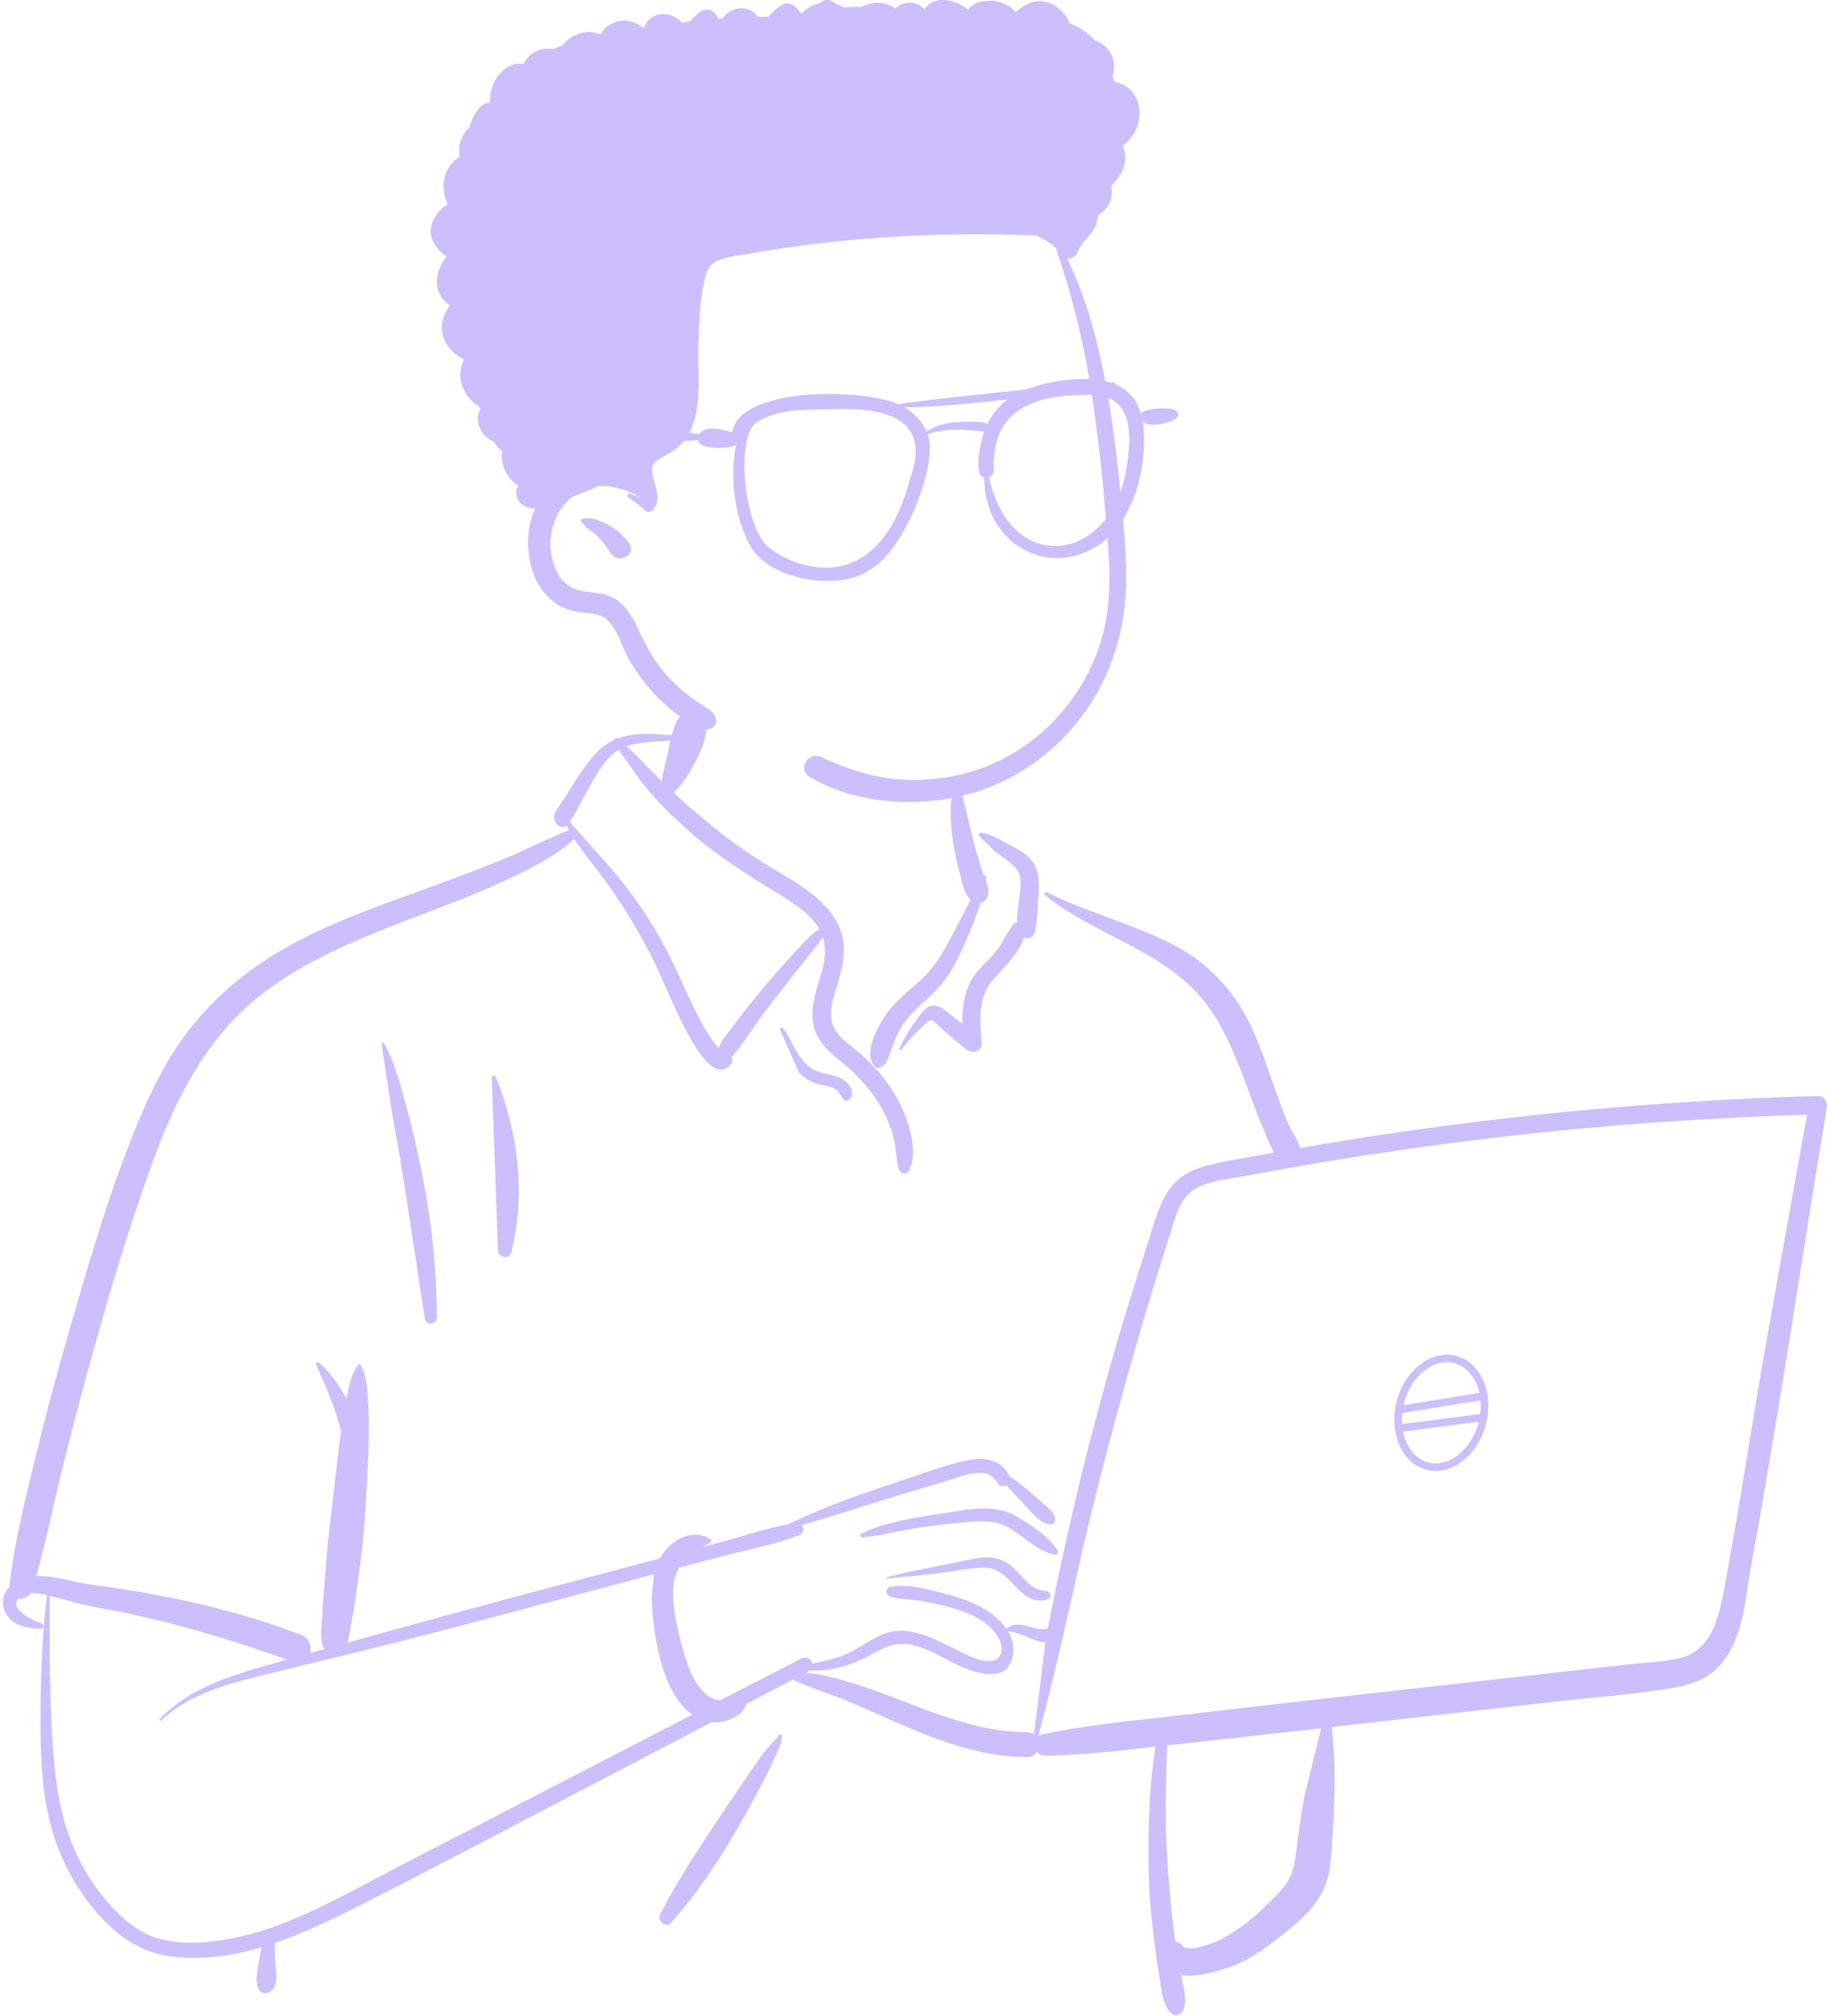 <svg width="242" height="267" viewBox="0 0 242 267" fill="none" xmlns="http://www.w3.org/2000/svg">
<path fill-rule="evenodd" clip-rule="evenodd" d="M108.627 0.422C109.231 -0.263 110.161 -0.028 110.725 0.513C111.093 0.622 111.449 0.783 111.785 0.996C112.546 0.899 113.342 0.899 114.088 0.926C114.269 0.824 114.463 0.734 114.674 0.657C116.181 0.105 117.516 0.385 118.617 1.123C119.147 0.622 119.816 0.307 120.671 0.354C121.434 0.397 121.978 0.756 122.445 1.229C122.909 0.559 123.661 0.08 124.597 0.014C125.906 -0.079 127.164 0.446 128.206 1.259C128.814 0.561 129.642 0.161 130.565 0.157C131.172 0.047 131.813 0.09 132.392 0.265C133.232 0.519 133.97 0.995 134.558 1.612C135.488 0.722 136.627 0.08 137.939 0.174C139.638 0.297 141.046 1.546 141.701 3.084C142.851 3.545 143.912 4.202 144.799 5.139C144.847 5.189 144.892 5.24 144.939 5.292C145.417 5.469 145.867 5.719 146.263 6.048C147.519 7.093 147.799 8.605 147.383 10.087C147.441 10.324 147.491 10.565 147.536 10.806C148.712 10.985 149.78 11.664 150.387 12.769C151.218 14.286 151.054 16.284 150.154 17.732C149.767 18.355 149.276 18.879 148.725 19.338C149.348 20.756 149.049 22.447 148.043 23.593C147.798 23.989 147.498 24.345 147.159 24.668C147.533 26.134 146.868 27.646 145.542 28.429L145.428 28.713C145.409 28.76 145.39 28.807 145.37 28.853C145.355 28.914 145.337 28.972 145.319 29.031C145.288 29.551 145.116 30.061 144.777 30.542C144.081 31.527 143.219 32.17 142.762 33.32L142.716 33.441C142.519 33.985 141.884 34.369 141.344 34.201C144.347 40.371 145.921 47.236 147.002 53.963C147.541 57.319 147.957 60.687 148.294 64.068L148.625 67.435C148.916 70.427 149.175 73.43 149.177 76.432C149.181 83.224 147.239 89.757 143.07 95.162C139.128 100.271 133.549 103.974 127.246 105.432C120.739 106.936 113.106 106.344 107.271 102.901C105.55 101.889 107.058 99.455 108.808 100.269C112.122 101.812 115.49 102.958 119.163 103.214C122.744 103.466 126.333 103.018 129.729 101.846C135.347 99.905 140.127 95.841 143.199 90.778C144.713 88.284 145.809 85.576 146.393 82.716C147.119 79.15 147.01 75.465 146.743 71.853L146.724 71.607C146.197 64.65 145.501 57.649 144.377 50.76C143.384 44.669 141.856 38.701 139.873 32.865C139.096 32.181 138.227 31.614 137.297 31.184C130.487 30.9 123.665 30.983 116.863 31.453C111.063 31.857 105.291 32.539 99.562 33.534L98.949 33.642C97.68 33.868 96.272 33.997 95.077 34.508C94.052 34.947 93.637 35.792 93.378 36.83C92.728 39.456 92.629 42.329 92.519 45.022C92.411 47.654 92.655 50.308 92.444 52.931C92.265 55.126 91.703 57.373 90.077 58.961C89.227 59.792 88.18 60.246 87.198 60.878C86.563 61.285 86.294 61.705 86.376 62.459C86.552 64.109 87.881 66.188 86.389 67.6C86.126 67.848 85.672 67.881 85.413 67.6C84.798 66.931 83.947 66.42 83.217 65.879C82.911 65.656 83.165 65.221 83.512 65.375C83.969 65.58 84.434 65.822 84.91 66.033C83.859 65.167 82.365 64.742 81.12 64.49C80.493 64.365 79.834 64.329 79.182 64.387C78.7 64.617 78.207 64.831 77.713 65.039C77.087 65.302 76.454 65.541 75.817 65.768C73.605 67.57 72.55 70.502 73.011 73.369C73.263 74.952 73.993 76.674 75.369 77.598C76.999 78.692 79.182 78.222 80.943 79.034C82.593 79.795 83.596 81.331 84.348 82.921L84.661 83.582C85.358 85.048 86.075 86.474 87.028 87.808C88.131 89.352 89.481 90.74 90.954 91.931C91.668 92.507 92.43 93.026 93.217 93.499L93.432 93.626C94.229 94.094 94.799 94.539 94.853 95.528C94.87 95.873 94.653 96.187 94.373 96.366C93.167 97.131 91.968 96.174 90.964 95.506C89.881 94.787 88.846 93.977 87.888 93.094C86.066 91.418 84.49 89.428 83.277 87.267C82.354 85.622 81.828 83.306 80.368 82.031C79.477 81.253 78.217 81.247 77.104 81.104C76.068 80.971 75.089 80.756 74.167 80.245C70.418 78.162 69.359 73.12 70.248 69.223C70.399 68.566 70.61 67.926 70.871 67.31C69.475 67.542 67.908 66.099 68.474 64.643C68.517 64.533 68.567 64.43 68.614 64.324C67.695 63.719 66.969 62.801 66.624 61.602C66.448 60.981 66.422 60.354 66.515 59.749C66.069 59.45 65.701 59.038 65.464 58.532C64.723 58.189 64.066 57.677 63.675 56.945C63.132 55.934 63.201 55.004 63.614 54.166C63.556 54.06 63.5 53.953 63.446 53.843C61.928 52.88 60.869 51.221 60.989 49.381C61.028 48.772 61.179 48.223 61.411 47.727C61.392 47.665 61.373 47.6 61.355 47.538C60.085 46.891 59.034 45.83 58.66 44.412C58.285 42.986 58.726 41.564 59.609 40.47C58.317 39.525 57.54 38.204 58.011 36.207C58.203 35.395 58.589 34.656 59.11 34.034C59.108 34.015 59.103 33.995 59.099 33.976L58.978 33.882C57.383 32.623 56.466 31.018 57.445 29.045C57.885 28.158 58.511 27.539 59.248 27.132L59.284 27.016C58.757 25.885 58.578 24.629 58.942 23.309C59.239 22.221 59.943 21.355 60.843 20.78C60.783 20.293 60.791 19.774 60.888 19.212C61.05 18.262 61.521 17.433 62.21 16.845C62.236 16.719 62.268 16.597 62.305 16.474C62.538 15.722 62.972 14.906 63.476 14.3C63.892 13.798 64.357 13.615 64.925 13.596C64.891 13.133 64.915 12.663 65.01 12.187C65.3 10.718 66.235 9.337 67.619 8.711C68.188 8.454 68.786 8.379 69.363 8.441C69.854 7.407 70.812 6.658 71.99 6.496C72.449 6.432 72.875 6.436 73.267 6.494C73.489 6.391 73.719 6.298 73.96 6.214C74.12 6.158 74.281 6.106 74.443 6.055C74.987 5.378 75.704 4.838 76.542 4.512C77.509 4.136 78.493 4.174 79.365 4.491L79.643 4.433C80.078 3.679 80.771 3.095 81.837 2.83C83.047 2.531 84.289 2.948 85.241 3.709C85.246 3.709 85.25 3.709 85.256 3.707C85.754 2.593 86.604 1.818 88.032 1.871C88.921 1.906 89.724 2.348 90.344 2.977C90.689 2.933 91.033 2.895 91.38 2.856C91.746 2.427 92.153 2.027 92.603 1.667C93.339 1.077 94.298 1.124 94.84 1.955C94.959 2.136 95.069 2.319 95.178 2.503L95.676 2.468C96.261 1.678 97.06 1.143 98.154 1.1C99.157 1.059 99.872 1.551 100.417 2.238C100.861 2.227 101.306 2.218 101.752 2.212C102.271 1.611 102.883 1.081 103.58 0.641C104.114 0.305 104.902 0.42 105.335 0.868C105.627 1.172 105.9 1.49 106.153 1.819C106.805 1.088 107.686 0.606 108.627 0.422ZM76.936 68.824C77.942 68.251 79.294 68.871 80.267 69.358C81.454 69.951 82.631 70.845 83.357 71.965C84.345 73.49 82.022 74.722 80.982 73.354C80.343 72.512 79.832 71.663 79.057 70.927C78.349 70.25 77.322 69.798 76.915 68.906C76.9 68.876 76.904 68.841 76.936 68.824Z" fill="#CBBFFD"/>
<path fill-rule="evenodd" clip-rule="evenodd" d="M149.337 61.161C147.706 74.682 133.851 76.542 131.027 63.237C131.418 63.053 131.694 62.704 131.617 62.042C131.525 59.129 132.347 56.025 134.932 54.334C137.602 52.59 140.775 52.34 143.919 52.298C149.911 51.996 149.918 57.013 149.337 61.161ZM128.654 55.85C126.77 55.821 124.391 55.951 122.736 57.143C122.239 55.907 120.999 54.606 119.764 53.925C124.29 53.937 128.933 53.368 133.479 52.901C132.409 53.674 131.424 54.818 130.799 56.127C130.178 55.817 129.303 55.871 128.654 55.85ZM120.553 63.357C115.813 81.464 102.58 73.979 101.098 71.714C98.436 67.972 97.707 58.722 99.872 56.186C103.006 53.861 107.543 54.317 111.314 54.161C118.247 54.071 123.225 56.014 120.553 63.357ZM155.316 54.161C153.894 54.013 152.378 54.016 151.076 54.676C150.624 52.961 149.312 51.552 147.857 50.956C147.677 50.742 147.7 50.624 147.106 50.672C143.424 49.672 139.353 50.361 135.873 51.581C130.342 52.196 124.537 52.718 118.964 53.511C113.665 51.298 97.855 51.374 97.027 57.198C95.787 57.046 93.657 56.13 92.654 57.477C85.006 56.388 77.187 58.392 69.561 59.395C67.646 59.801 66.756 63.649 68.94 63.538C70.159 63.172 68.839 61.16 70.489 60.962C77.845 59.959 85.031 58.623 92.481 58.291C92.256 59.586 97.447 59.531 97.504 58.777C97.515 58.783 97.527 58.786 97.538 58.791C96.383 63.605 97.724 70.454 100.12 73.357C103.47 77.152 111.651 78.048 115.199 75.455C119.799 73.025 124.341 61.326 122.877 57.518C125.328 56.669 127.779 56.839 130.356 57.17C129.813 58.846 128.907 62.959 130.376 63.275C130.324 71.395 137.84 76.261 144.556 72.752C150.371 69.829 152.198 61.02 151.336 55.726C152.107 57.123 158.221 55.416 155.316 54.161Z" fill="#CBBFFD"/>
<path fill-rule="evenodd" clip-rule="evenodd" d="M89.425 95.921C90.448 93.348 93.908 94.349 93.523 97.052C93.292 98.671 92.405 100.381 91.609 101.8C90.961 102.955 90.221 104.083 89.218 104.949C91.003 106.615 92.856 108.22 94.756 109.744C96.829 111.407 99.009 112.94 101.262 114.349C103.238 115.584 105.303 116.679 107.166 118.089C108.897 119.399 110.475 120.975 111.278 123.033C112.133 125.224 111.761 127.487 111.131 129.677L111.059 129.925C110.416 132.094 109.302 134.709 110.846 136.753C111.633 137.794 112.775 138.531 113.762 139.362C114.639 140.102 115.463 140.906 116.218 141.769C117.864 143.652 119.203 145.771 120.048 148.131L120.124 148.346C120.848 150.435 121.377 152.995 120.398 155.047C120.118 155.635 119.212 155.444 119.055 154.871C118.699 153.574 118.718 152.215 118.42 150.9C118.11 149.531 117.593 148.233 116.919 147.004C115.615 144.627 113.848 142.596 111.761 140.879L111.136 140.371C109.508 139.034 108.012 137.616 107.681 135.404C107.327 133.037 108.275 130.782 108.885 128.542C109.31 126.98 109.448 125.484 108.989 124.073C108.429 124.988 107.663 125.858 107.058 126.633C105.853 128.178 104.636 129.713 103.423 131.251C102.178 132.828 100.965 134.43 99.809 136.074C99.292 136.809 98.781 137.549 98.271 138.289C97.888 138.846 97.353 139.402 96.935 139.969C97.037 140.273 97.029 140.623 96.845 140.871C94.63 143.866 91.478 137.617 90.656 136.039C88.981 132.824 87.736 129.408 86.056 126.194C84.316 122.862 82.334 119.618 80.125 116.576C78.789 114.736 77.291 113.008 76.069 111.11C73.189 113.722 69.4 115.473 65.92 117.061C62.096 118.805 58.123 120.23 54.203 121.743L53.045 122.193C46.289 124.831 39.369 127.728 33.754 132.413C27.156 137.918 23.253 145.591 20.347 153.536C17.001 162.683 14.234 172.077 11.654 181.465C10.334 186.268 9.081 191.093 7.903 195.934C6.866 200.199 6.006 204.505 4.804 208.726C7.241 208.64 10.019 209.583 12.099 209.856C21.579 211.097 30.931 213.076 39.881 216.502C40.987 216.925 41.306 218.03 41.066 218.925C41.703 218.745 42.34 218.563 42.978 218.383C42.279 217.313 42.613 215.399 42.668 214.212L42.671 214.13C42.727 212.549 42.899 210.966 43.01 209.388C43.222 206.379 43.498 203.392 43.864 200.4L43.958 199.652C44.373 196.397 44.68 193.123 45.133 189.874L45.187 189.502C44.97 188.671 44.717 187.849 44.451 187.032C43.743 184.854 42.744 182.804 41.869 180.695C41.766 180.446 42.119 180.304 42.285 180.453C43.767 181.787 44.945 183.479 45.891 185.25C45.907 185.166 45.922 185.083 45.939 184.999L46.047 184.467C46.313 183.171 46.637 181.807 47.432 180.756C47.516 180.644 47.684 180.621 47.764 180.756C48.525 182.044 48.61 183.675 48.727 185.14C48.859 186.798 48.876 188.477 48.852 190.139C48.807 193.388 48.578 196.646 48.396 199.89C48.217 203.077 47.865 206.224 47.413 209.38L47.327 209.972C47.105 211.474 46.924 212.995 46.632 214.487L46.55 214.893C46.394 215.633 46.297 216.676 45.987 217.543C53.98 215.312 61.986 213.132 70.007 210.991C75.805 209.444 81.608 207.919 87.409 206.385C87.715 205.833 88.096 205.317 88.572 204.857C90.139 203.338 92.216 202.661 94.121 203.83C94.275 203.925 94.288 204.168 94.121 204.26C93.756 204.459 93.39 204.664 93.031 204.877L96.514 203.933C99.118 203.227 101.752 202.345 104.417 201.853C109.325 199.43 114.604 197.677 119.774 195.943L120.383 195.737C123.031 194.834 125.769 193.823 128.504 193.323C130.507 192.956 132.857 193.398 133.662 195.451C134.682 196.123 135.641 196.913 136.566 197.689C137.235 198.251 137.877 198.847 138.529 199.428L138.649 199.534C139.183 199.997 139.605 200.307 139.736 201.044C139.803 201.424 139.562 201.939 139.093 201.888C137.657 201.734 136.49 200.07 135.516 199.076C134.764 198.308 134.006 197.513 133.319 196.669C132.919 196.887 132.371 196.848 132.116 196.365C130.795 193.863 127.176 195.597 125.174 196.19L122.306 197.039C120.872 197.464 119.439 197.892 118.008 198.327C114.075 199.521 110.162 200.858 106.193 201.956C106.548 202.346 106.499 203.041 105.825 203.305C102.718 204.524 99.31 205.155 96.083 205.992C94.045 206.52 92.009 207.052 89.973 207.587C89.624 208.153 89.373 208.793 89.267 209.538C88.879 212.277 89.628 215.437 90.358 218.086L90.468 218.481C91.068 220.611 91.951 223.222 93.787 224.567C94.236 224.895 94.807 225.123 95.382 225.175C98.978 223.323 102.574 221.472 106.172 219.624C106.838 219.282 107.454 219.745 107.604 220.296C108.872 220.088 110.138 219.76 111.291 219.369C113.228 218.71 114.74 217.455 116.556 216.587C120.07 214.908 123.658 216.971 126.804 218.539L127.529 218.895C128.939 219.58 131.874 220.896 132.551 219.023C133.206 217.211 131.136 215.275 129.799 214.459C128.206 213.487 126.35 212.967 124.549 212.533C123.521 212.286 122.48 212.084 121.433 211.936C120.245 211.769 119.018 211.794 117.875 211.409C117.306 211.218 117.219 210.315 117.875 210.166C119.635 209.765 121.736 210.202 123.574 210.649L124.534 210.885C126.385 211.34 128.253 211.91 129.939 212.816C131.165 213.476 132.459 214.477 133.304 215.703C134.038 215.021 134.952 215.044 135.903 215.297L136.42 215.441C137.273 215.677 137.964 215.84 138.794 215.676C138.905 215.072 139.018 214.468 139.138 213.863C140.321 207.924 141.618 202.007 143.049 196.121C145.517 185.97 148.374 175.93 151.594 165.992L151.917 164.999C152.66 162.726 153.258 160.25 154.455 158.161C155.588 156.187 157.402 155.05 159.558 154.447C162.005 153.764 164.575 153.406 167.071 152.945C167.628 152.842 168.186 152.744 168.743 152.643C168.272 151.793 167.921 150.827 167.604 150.086L167.549 149.958C166.868 148.406 166.257 146.827 165.667 145.239L165.226 144.046C164.161 141.172 163.061 138.345 161.563 135.656C159.987 132.827 157.895 130.514 155.288 128.6C149.972 124.696 143.564 122.705 138.408 118.534C138.197 118.363 138.468 118.07 138.682 118.179C142.164 119.929 145.922 121.118 149.543 122.543L150.258 122.825C153.12 123.96 156.026 125.196 158.504 127.034C161.266 129.083 163.441 131.628 165.076 134.654C166.687 137.637 167.718 140.976 168.855 144.163L169.159 145.012C169.618 146.285 170.091 147.554 170.634 148.793C171.065 149.777 171.869 150.899 172.234 152.023C173.234 151.849 174.234 151.675 175.235 151.508C196.912 147.888 218.832 145.76 240.801 145.138C241.66 145.113 242.105 145.934 241.978 146.684C239.87 159.155 237.996 171.669 235.941 184.15C235.043 189.597 234.128 195.04 233.192 200.481C232.717 203.237 232.169 205.983 231.719 208.743C231.356 210.972 231.093 213.219 230.47 215.397C229.911 217.349 229.054 219.232 227.646 220.722C226.128 222.327 224.01 223.105 221.878 223.472C216.464 224.404 210.912 224.784 205.455 225.405L176.401 228.712C176.825 232.573 176.857 236.373 176.662 240.279L176.551 242.411C176.46 244.126 176.352 245.844 176.106 247.541C175.797 249.67 174.823 251.473 173.389 253.063C172.072 254.523 170.473 255.77 168.917 256.964C167.301 258.204 165.632 259.4 163.733 260.167L163.487 260.265C161.821 260.915 158.695 261.923 156.418 261.555C156.716 263.047 157.292 264.651 156.781 266.128C156.544 266.813 155.648 267.155 155.099 266.572C154.011 265.416 153.926 263.889 153.669 262.38C153.401 260.811 153.17 259.236 152.964 257.657C152.567 254.604 152.258 251.523 152.164 248.445C152.067 245.283 152.104 242.117 152.275 238.958C152.362 237.337 152.471 235.716 152.677 234.104C152.764 233.417 152.854 232.729 152.957 232.044C152.994 231.794 153.036 231.545 153.08 231.296L150.472 231.591C146.474 232.037 142.473 232.441 138.446 232.503C137.969 232.511 137.603 232.293 137.363 231.977C137.107 232.393 136.662 232.691 136.025 232.689C130.402 232.668 125.165 230.828 120.05 228.66C117.472 227.567 114.934 226.384 112.352 225.3C109.942 224.288 107.365 223.566 105.013 222.427L98.833 225.67C98.788 225.829 98.73 225.98 98.668 226.106C98.266 226.928 97.472 227.374 96.662 227.709C95.884 228.032 95.079 228.133 94.294 228.051C89.607 230.508 84.919 232.963 80.228 235.412L75.536 237.859C66.187 242.728 56.875 247.678 47.468 252.433L46.775 252.782C43.526 254.412 40.036 256.064 36.43 257.297C36.366 258.21 36.407 259.098 36.483 260.064L36.502 260.275C36.609 261.417 36.84 262.848 35.924 263.661C35.447 264.084 34.596 264.086 34.273 263.448C33.685 262.292 34.212 260.469 34.399 259.213C34.465 258.767 34.545 258.307 34.664 257.862C30.53 259.093 26.271 259.69 22.064 258.999C17.968 258.326 14.796 255.745 12.239 252.587C9.54 249.256 7.622 245.373 6.593 241.21C5.422 236.474 5.345 231.582 5.373 226.731C5.402 221.564 5.593 216.372 6.221 211.241C5.533 211.079 4.77 210.939 4.074 210.987C3.73 211.539 3.061 211.771 2.458 211.699C1.145 213.148 4.475 214.628 5.539 214.999C5.909 215.128 5.869 215.728 5.443 215.71L5.175 215.697C3.53 215.61 1.831 215.329 0.864 213.8C0.089 212.575 0.322 211.123 1.246 210.124C1.856 204.353 3.314 198.734 4.672 193.105C6.004 187.58 7.485 182.091 9.055 176.629L9.759 174.185C12.231 165.621 14.815 156.988 18.225 148.764C19.928 144.658 21.889 140.627 24.548 137.047C27.027 133.709 29.953 130.853 33.317 128.414C39.587 123.866 46.945 121.119 54.174 118.501L54.498 118.383C58.244 117.028 61.982 115.656 65.685 114.187C68.961 112.888 72.099 111.241 75.359 109.922C75.253 109.73 75.151 109.536 75.052 109.339L74.992 109.39C74.982 109.398 74.971 109.406 74.96 109.413C74.632 109.641 74.15 109.529 73.88 109.274C73.117 108.554 73.375 107.754 73.884 107.008L73.951 106.913C74.573 106.04 75.129 105.117 75.704 104.212L76.064 103.647C77.029 102.136 78.043 100.615 79.329 99.366C79.925 98.787 80.577 98.354 81.268 98.032C81.209 97.907 81.727 97.651 81.874 97.78C84.064 96.978 86.583 97.146 88.97 97.367L89.425 95.921ZM174.996 228.872L171.952 229.218C168.603 229.599 165.253 229.968 161.902 230.333L154.624 231.124C154.605 231.539 154.555 231.945 154.545 232.259C154.498 233.875 154.462 235.492 154.429 237.108C154.362 240.349 154.435 243.592 154.649 246.826C154.855 249.96 155.128 253.094 155.55 256.207L155.637 256.829L155.687 257.156C156.032 257.19 156.372 257.354 156.654 257.691C157.269 258.426 159.498 257.711 160.369 257.402C161.801 256.892 163.149 256.031 164.393 255.167C165.608 254.324 166.701 253.341 167.753 252.306L168.613 251.455C169.468 250.604 170.325 249.698 170.849 248.628C171.56 247.177 171.652 245.397 171.86 243.816C172.117 241.873 172.423 239.93 172.746 237.996L174.996 228.872ZM86.624 208.471L86.308 208.554C74.838 211.603 63.384 214.742 51.879 217.656C46.185 219.099 40.464 220.436 34.764 221.851L33.84 222.082C29.343 223.219 24.792 224.588 21.348 227.851C21.221 227.971 21.036 227.787 21.156 227.659C24.868 223.706 30.146 222.033 35.215 220.582C36.152 220.314 37.09 220.052 38.027 219.786C31.134 217.328 24.132 215.189 16.969 213.663C15.124 213.271 13.258 212.982 11.415 212.588C10.129 212.313 8.874 211.915 7.602 211.585L6.602 211.333L6.588 214.496C6.572 218.976 6.58 223.453 6.808 227.932L6.851 228.762C7.118 233.747 7.534 238.835 9.302 243.536C10.739 247.355 13.03 250.953 16.025 253.736C17.541 255.143 19.17 256.239 21.184 256.78C23.054 257.282 25.014 257.341 26.936 257.207C36.158 256.563 44.367 251.552 52.377 247.403C65.48 240.616 78.584 233.833 91.699 227.073C91.345 226.83 91.011 226.551 90.707 226.237C88.948 224.42 88.021 221.932 87.411 219.523C86.763 216.959 86.375 214.211 86.33 211.563L86.624 208.471ZM103.312 229.692C103.428 229.63 103.562 229.708 103.567 229.839C103.608 230.841 103.054 231.829 102.64 232.732L102.597 232.829C102.094 233.947 101.544 235.05 100.975 236.136C99.838 238.306 98.656 240.452 97.422 242.568C94.941 246.825 92.184 250.903 88.926 254.61C88.19 255.447 86.98 254.373 87.452 253.472C89.729 249.126 92.384 245.022 95.116 240.954C96.484 238.918 97.851 236.879 99.233 234.852C99.809 234.006 100.393 233.163 100.992 232.332L101.354 231.836L103.312 229.692ZM239.349 147.627C227.839 147.975 216.342 148.726 204.886 149.902C194.232 150.997 183.618 152.454 173.063 154.27C170.858 154.649 168.656 155.044 166.457 155.454L165.138 155.702C162.939 156.119 160.252 156.291 158.293 157.467C156.229 158.706 155.671 161.296 154.984 163.432C154.176 165.943 153.389 168.462 152.623 170.987C149.582 181.012 146.804 191.124 144.326 201.302C143.095 206.355 142.004 211.436 140.854 216.506C139.832 221.012 138.704 225.466 137.526 229.926C137.672 229.813 137.85 229.728 138.065 229.682C143.914 228.437 149.884 227.896 155.821 227.208L156.395 227.141C162.537 226.418 168.678 225.701 174.823 225.01L215.507 220.433C217.906 220.163 220.477 220.127 222.812 219.482C226.782 218.387 227.712 213.947 228.378 210.411L228.398 210.304C230.407 199.62 232.005 188.843 233.878 178.132L239.349 147.627ZM138.473 217.507C136.894 217.402 134.732 215.955 133.533 216.059C134.162 217.115 134.446 218.319 134.084 219.606C133.075 223.185 128.512 221.333 126.314 220.24C124.511 219.343 122.771 218.245 120.776 217.825C118.516 217.35 116.985 218.249 115.075 219.285C113.507 220.136 111.799 220.748 110.042 221.064C109.108 221.232 108.221 221.25 107.335 221.185C107.282 221.228 107.222 221.268 107.153 221.304L106.685 221.55C108.803 221.647 110.961 222.301 112.932 222.9C114.975 223.52 116.98 224.268 118.974 225.032L120.937 225.787C125.777 227.641 130.787 229.402 136.025 229.386C136.402 229.385 136.71 229.489 136.953 229.66L138.473 217.507ZM129.636 206.292C131.196 206.101 132.637 206.305 133.884 207.322C135.387 208.547 136.398 210.579 138.559 210.713C139.19 210.752 139.336 211.638 138.71 211.824C137.101 212.3 135.798 211.429 134.701 210.299L133.964 209.528C132.881 208.406 131.882 207.538 130.043 207.605C128.074 207.677 126.102 208.132 124.146 208.364C121.93 208.626 119.715 208.849 117.492 209.042C117.389 209.051 117.371 208.888 117.468 208.864L119.957 208.245L129.636 206.292ZM128.132 199.91L128.389 199.884C130.655 199.664 132.727 199.656 134.751 200.875L135.139 201.11C136.964 202.219 138.95 203.526 140.091 205.322C140.277 205.617 139.969 205.962 139.656 205.888C137.463 205.361 135.86 203.751 134.016 202.547C131.946 201.195 129.809 201.418 127.449 201.628C125.164 201.831 122.88 202.111 120.618 202.492C118.492 202.849 116.359 203.414 114.212 203.594V203.59C113.967 203.589 113.827 203.221 114.077 203.096C116.256 202.007 118.78 201.492 121.151 200.995L128.132 199.91ZM50.537 138.27C50.534 138.091 50.786 138.024 50.874 138.179C52.349 140.774 53.119 143.954 53.905 146.813C54.727 149.808 55.392 152.833 55.988 155.88C57.196 162.051 57.84 168.186 57.884 174.476C57.89 175.373 56.428 175.612 56.285 174.692C55.335 168.575 54.425 162.451 53.468 156.335C52.986 153.259 52.426 150.195 51.89 147.128L50.537 138.27ZM65.134 142.79C65.026 142.432 65.546 142.312 65.679 142.639C68.638 149.905 69.64 158.139 67.74 165.805C67.45 166.977 65.733 166.469 65.952 165.311L65.134 142.79ZM103.299 136.333C103.284 136.066 103.632 136.023 103.763 136.208C105.165 138.184 105.746 140.83 108.206 141.852C109.434 142.362 110.816 142.273 111.901 143.134C112.627 143.71 113.183 144.619 112.638 145.492C112.463 145.774 111.971 145.915 111.733 145.608C111.385 145.162 111.201 144.628 110.728 144.294C110.062 143.822 109.163 143.793 108.399 143.571C107.41 143.284 106.539 142.782 105.826 142.037L103.299 136.333ZM126.721 103.374C126.866 103.3 127.005 103.347 127.097 103.472C127.229 103.65 127.213 103.824 127.051 103.946C127.267 104.387 127.522 105.493 127.558 105.654C127.706 106.306 127.863 106.955 128.027 107.603C128.359 108.91 128.649 110.228 128.981 111.535C129.333 112.921 129.752 114.293 130.218 115.644C130.248 115.732 130.281 115.821 130.316 115.912L130.369 116.049L130.382 116.028C130.477 115.878 130.674 115.983 130.651 116.141C130.629 116.286 130.6 116.429 130.575 116.574L130.624 116.703C130.929 117.524 131.138 118.389 130.578 119.114C130.369 119.385 130.138 119.545 129.851 119.593C129.391 121.111 128.814 122.6 128.195 124.031L128.014 124.449C127.105 126.536 126.135 128.596 124.687 130.373C123.106 132.313 120.931 133.638 119.554 135.764C118.913 136.753 118.468 137.793 118.106 138.91L117.97 139.334C117.713 140.124 117.417 140.889 116.676 141.353C116.439 141.5 116.085 141.453 115.895 141.252C114.376 139.644 115.966 136.643 116.882 135.087C118.155 132.922 119.998 131.538 121.843 129.905C123.832 128.145 125.1 125.791 126.327 123.472C127.079 122.051 127.805 120.599 128.569 119.172C127.77 118.467 127.515 117.065 127.245 116.09L127.22 116.003C126.773 114.443 126.418 112.842 126.194 111.234C125.978 109.688 125.888 108.164 125.945 106.609L125.961 106.213L126.721 103.374ZM129.689 110.732C129.513 110.49 129.805 110.216 130.047 110.267C131.518 110.571 132.956 111.462 134.276 112.182L134.417 112.258C135.471 112.827 136.532 113.523 137.085 114.628C137.687 115.828 137.637 117.211 137.555 118.516L137.547 118.638C137.447 120.202 137.431 121.828 137.1 123.364C136.93 124.15 136.219 124.371 135.61 124.186C134.886 126.473 132.852 128.158 131.366 129.963C129.471 132.265 129.828 135.372 130.026 138.143C130.106 139.265 128.711 139.584 127.992 138.986L126.336 137.61C126.06 137.38 125.785 137.15 125.51 136.919C125.275 136.721 125.042 136.521 124.81 136.319L124.465 136.014C124.312 135.877 123.636 135.122 123.439 135.09C122.96 135.014 121.823 136.276 121.434 136.672L121.385 136.721C120.653 137.439 119.991 138.212 119.375 139.032C119.261 139.183 119.039 139.058 119.121 138.884C119.673 137.7 120.315 136.569 121.077 135.51L121.231 135.299C121.739 134.615 122.42 133.408 123.315 133.206C124.408 132.959 125.5 134.056 126.296 134.665L126.346 134.703C126.725 134.987 127.099 135.276 127.472 135.567C127.433 133.504 127.694 131.419 128.759 129.64C129.509 128.386 130.634 127.457 131.597 126.38C132.669 125.18 133.229 123.705 134.199 122.455C134.324 122.294 134.496 122.208 134.682 122.18C134.72 121.175 134.868 120.161 134.982 119.167L135.015 118.869C135.131 117.789 135.404 116.47 134.875 115.459C134.376 114.504 133.23 113.829 132.382 113.181L131.69 112.644L129.689 110.732ZM81.949 99.313C81.506 99.569 81.092 99.888 80.716 100.287C79.534 101.541 78.689 103.102 77.866 104.604C77.423 105.413 76.996 106.231 76.55 107.038C76.356 107.389 76.156 107.736 75.954 108.083C75.861 108.243 75.583 108.561 75.446 108.756C75.599 108.97 75.757 109.181 75.918 109.39C75.979 109.469 80.22 114.091 81.698 115.9C83.962 118.67 85.985 121.597 87.715 124.729C89.409 127.796 90.698 131.044 92.268 134.171C93.053 135.736 93.93 137.29 95.048 138.645C95.091 138.698 95.137 138.748 95.181 138.8C95.608 137.647 96.701 136.412 97.238 135.703L97.288 135.636C98.506 133.994 99.793 132.401 101.107 130.835C102.307 129.405 103.538 128.006 104.798 126.63L105.273 126.115C106.151 125.166 107.267 123.746 108.552 123.068C108.415 122.822 108.255 122.579 108.072 122.339C106.867 120.765 105.164 119.622 103.484 118.591L102.394 117.928C98.287 115.423 94.243 112.803 90.677 109.55C88.791 107.828 86.93 106.025 85.344 104.017L84.784 103.307L81.949 99.313ZM88.802 98.073C86.878 98.235 84.801 98.197 83.023 98.823C84.604 100.318 86.106 101.932 87.649 103.451C87.786 102.423 88.067 101.408 88.305 100.406" fill="#CBBFFD"/>
<path d="M196.324 188.518C195.268 192.535 191.939 194.913 189.053 194.154C186.166 193.395 184.438 189.687 185.494 185.671C186.55 181.654 189.879 179.275 192.765 180.034C195.652 180.793 197.38 184.501 196.324 188.518Z" stroke="#CBBFFD"/>
<path d="M185.342 189.14L196.253 187.732M185.342 186.676L196.253 184.916L185.342 186.676Z" stroke="#CBBFFD"/>
</svg>
